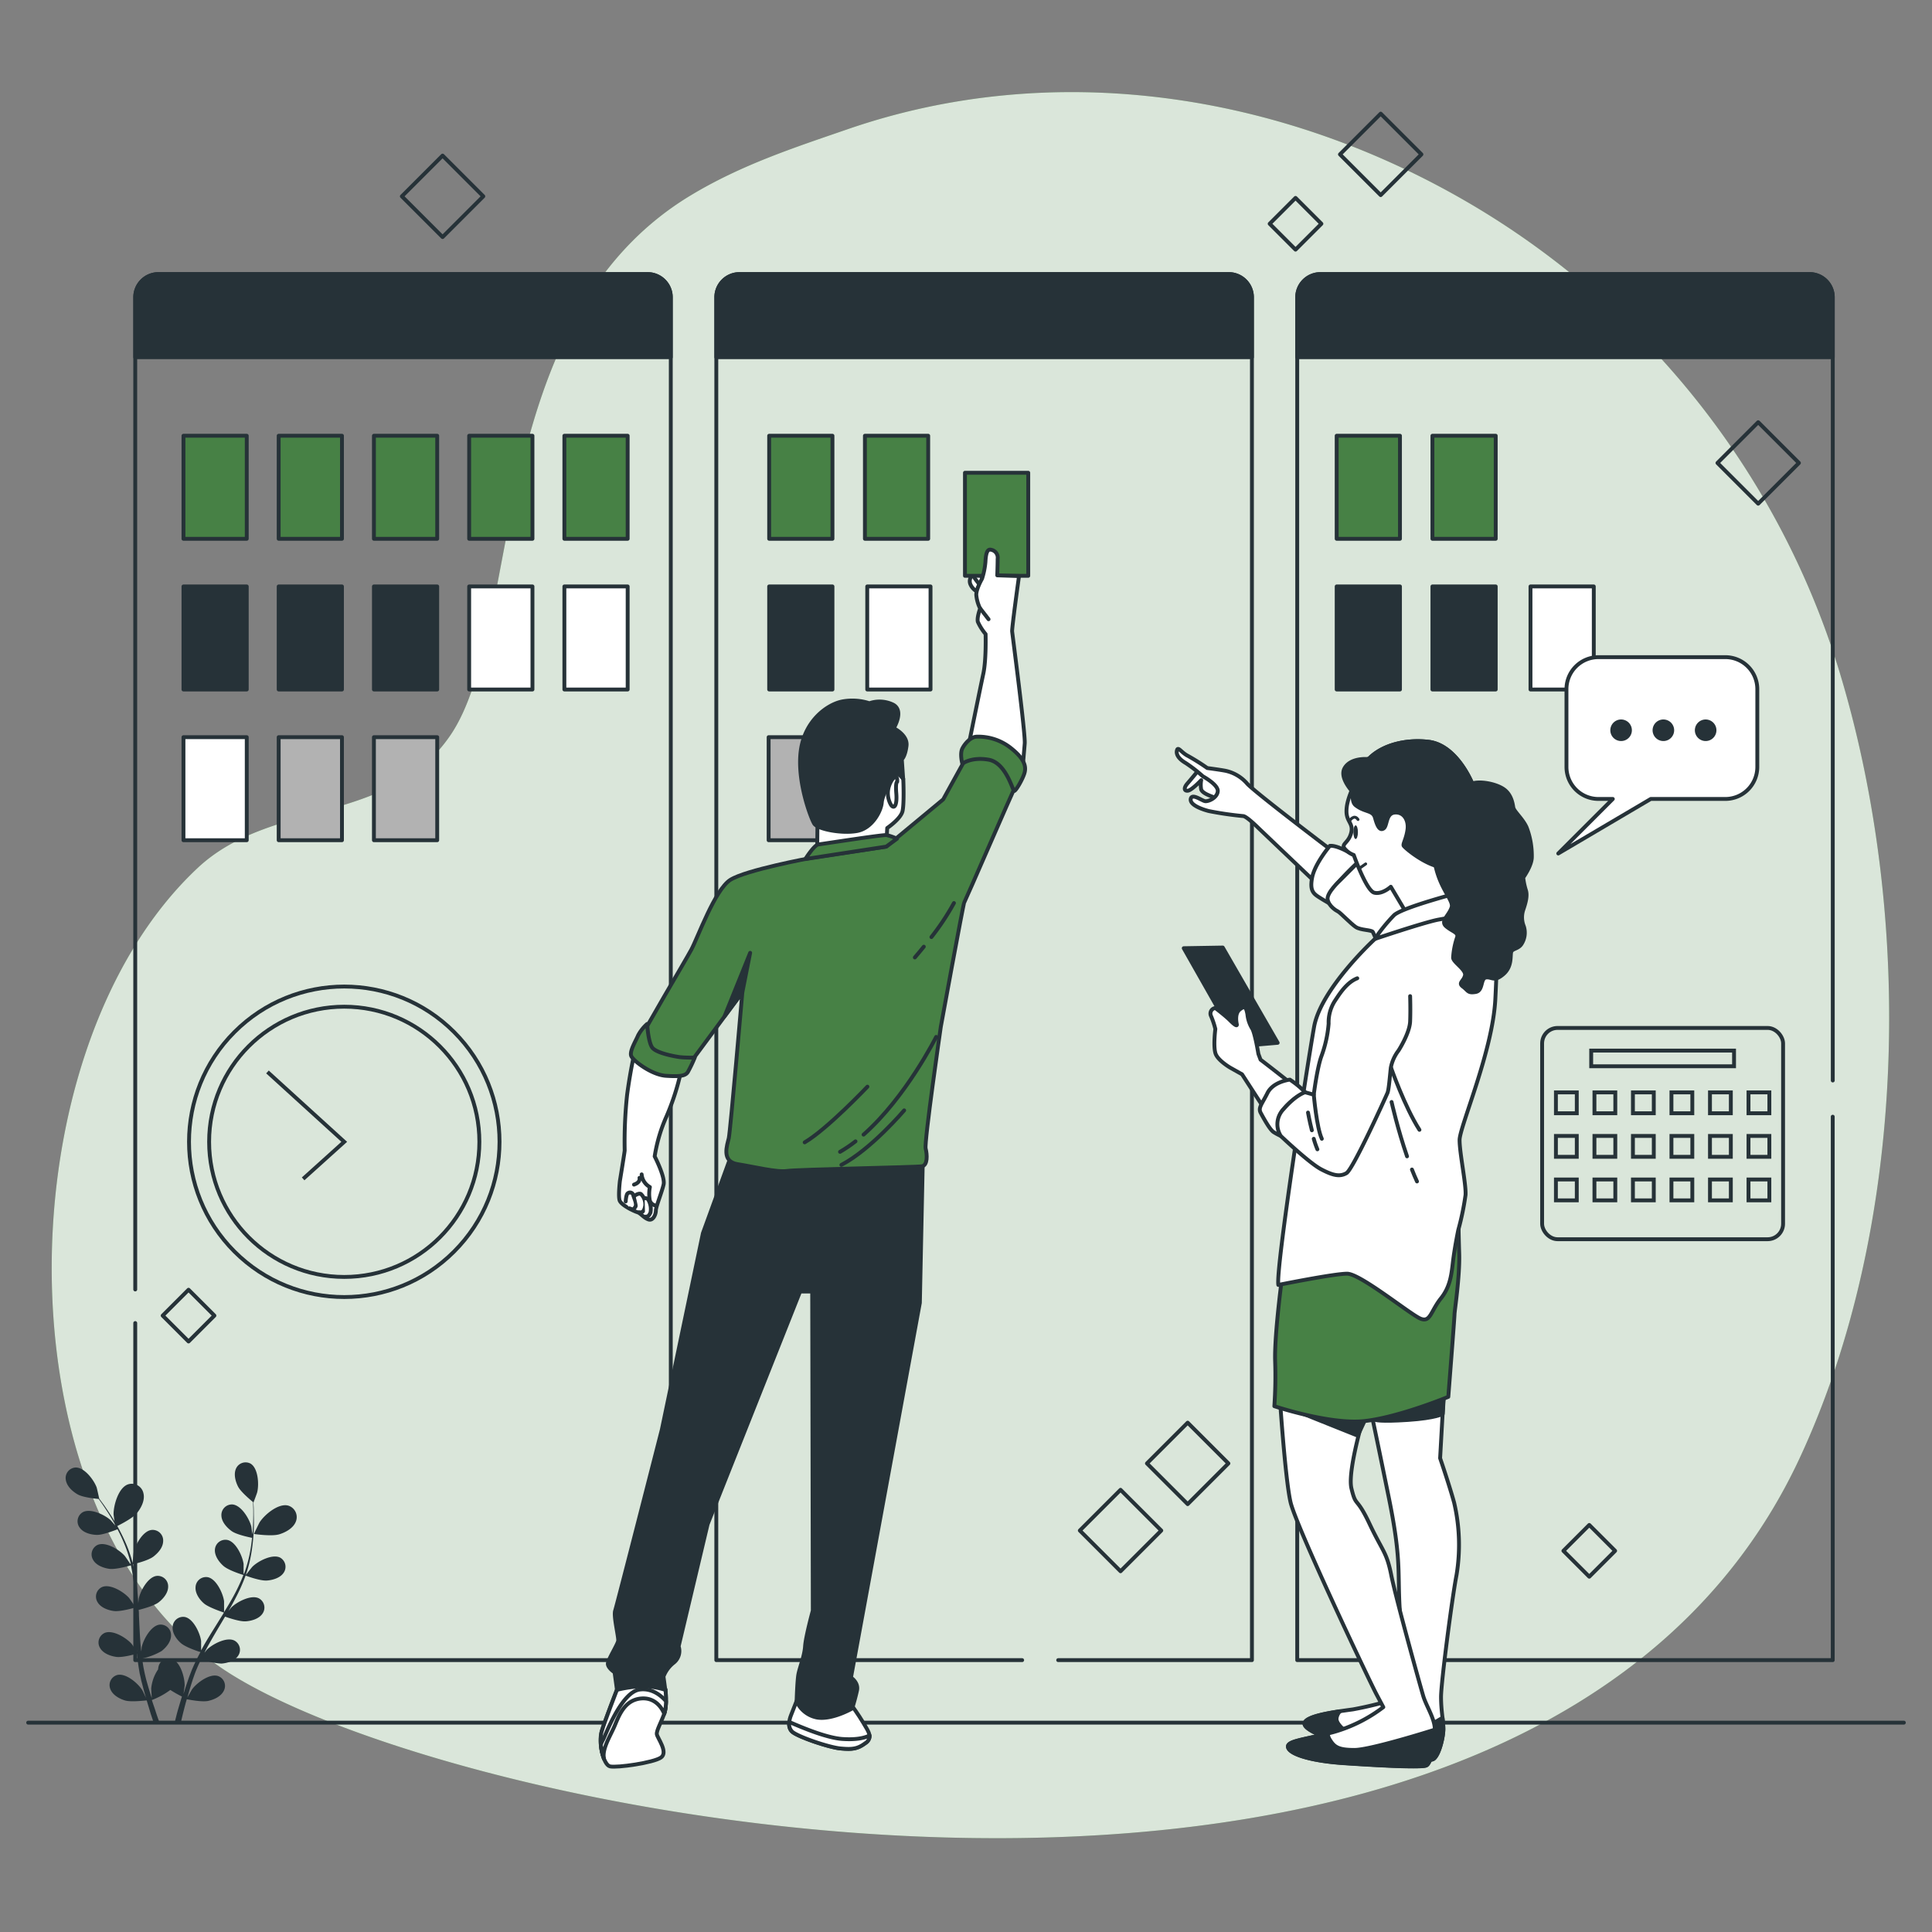 <svg xmlns="http://www.w3.org/2000/svg" viewBox="0 0 500 500"><rect x="0" y="0" width="500" height="500" fill="#808080" stroke="none"/><g id="freepik--background-simple--inject-61"><path d="M465.74,377.39c27.81-59.69,29.68-139.22,10.48-203A212.44,212.44,0,0,0,380.43,52.7c-49.3-28.93-108.06-37.54-161-19.28-13.92,4.8-27.47,9.2-40.59,17.09-53.78,32.34-43.4,112-62.27,139.76-15.88,23.32-46.24,16.45-65.38,34.32C-.4,272.82-.53,394.73,59.06,432.83,122.28,473.26,396.86,525.24,465.74,377.39Z" style="fill:#478145"></path><path d="M465.74,377.39c27.81-59.69,29.68-139.22,10.48-203A212.44,212.44,0,0,0,380.43,52.7c-49.3-28.93-108.06-37.54-161-19.28-13.92,4.8-27.47,9.2-40.59,17.09-53.78,32.34-43.4,112-62.27,139.76-15.88,23.32-46.24,16.45-65.38,34.32C-.4,272.82-.53,394.73,59.06,432.83,122.28,473.26,396.86,525.24,465.74,377.39Z" style="fill:#fff;opacity:0.8"></path></g><g id="freepik--Floor--inject-61"><line x1="7.29" y1="445.82" x2="492.72" y2="445.82" style="fill:none;stroke:#263238;stroke-linecap:round;stroke-linejoin:round"></line></g><g id="freepik--Graphics--inject-61"><rect x="349.86" y="32.5" width="14.91" height="14.91" transform="translate(76.41 264.36) rotate(-45)" style="fill:none;stroke:#263238;stroke-linecap:round;stroke-linejoin:round"></rect><rect x="447.56" y="112.35" width="14.91" height="14.91" transform="translate(48.56 356.84) rotate(-45)" style="fill:none;stroke:#263238;stroke-linecap:round;stroke-linejoin:round"></rect><rect x="107.09" y="43.35" width="14.91" height="14.91" transform="translate(-2.38 95.88) rotate(-45)" style="fill:none;stroke:#263238;stroke-linecap:round;stroke-linejoin:round"></rect><rect x="282.54" y="388.65" width="14.91" height="14.91" transform="translate(-195.15 321.07) rotate(-45)" style="fill:none;stroke:#263238;stroke-linecap:round;stroke-linejoin:round"></rect><rect x="299.91" y="371.27" width="14.91" height="14.91" transform="translate(-177.77 328.27) rotate(-45)" style="fill:none;stroke:#263238;stroke-linecap:round;stroke-linejoin:round"></rect><rect x="330.55" y="53.18" width="9.47" height="9.47" transform="translate(57.25 254.04) rotate(-45)" style="fill:none;stroke:#263238;stroke-linecap:round;stroke-linejoin:round"></rect><rect x="44.06" y="335.74" width="9.47" height="9.47" transform="translate(-226.46 134.23) rotate(-45)" style="fill:none;stroke:#263238;stroke-linecap:round;stroke-linejoin:round"></rect><rect x="406.56" y="396.62" width="9.47" height="9.47" transform="translate(-163.33 408.38) rotate(-45)" style="fill:none;stroke:#263238;stroke-linecap:round;stroke-linejoin:round"></rect></g><g id="freepik--Calendar--inject-61"><rect x="399.1" y="266.03" width="62.36" height="54.68" rx="4" style="fill:none;stroke:#263238;stroke-miterlimit:10"></rect><rect x="402.67" y="282.71" width="5.4" height="5.4" style="fill:none;stroke:#263238;stroke-miterlimit:10"></rect><rect x="412.64" y="282.71" width="5.4" height="5.4" style="fill:none;stroke:#263238;stroke-miterlimit:10"></rect><rect x="422.6" y="282.71" width="5.4" height="5.4" style="fill:none;stroke:#263238;stroke-miterlimit:10"></rect><rect x="432.57" y="282.71" width="5.4" height="5.4" style="fill:none;stroke:#263238;stroke-miterlimit:10"></rect><rect x="442.54" y="282.71" width="5.4" height="5.4" style="fill:none;stroke:#263238;stroke-miterlimit:10"></rect><rect x="452.51" y="282.71" width="5.4" height="5.4" style="fill:none;stroke:#263238;stroke-miterlimit:10"></rect><rect x="402.67" y="293.98" width="5.4" height="5.4" style="fill:none;stroke:#263238;stroke-miterlimit:10"></rect><rect x="412.64" y="293.98" width="5.4" height="5.4" style="fill:none;stroke:#263238;stroke-miterlimit:10"></rect><rect x="422.6" y="293.98" width="5.4" height="5.4" style="fill:none;stroke:#263238;stroke-miterlimit:10"></rect><rect x="432.57" y="293.98" width="5.4" height="5.4" style="fill:none;stroke:#263238;stroke-miterlimit:10"></rect><rect x="442.54" y="293.98" width="5.4" height="5.4" style="fill:none;stroke:#263238;stroke-miterlimit:10"></rect><rect x="452.51" y="293.98" width="5.4" height="5.4" style="fill:none;stroke:#263238;stroke-miterlimit:10"></rect><rect x="402.67" y="305.25" width="5.4" height="5.4" style="fill:none;stroke:#263238;stroke-miterlimit:10"></rect><rect x="412.64" y="305.25" width="5.4" height="5.4" style="fill:none;stroke:#263238;stroke-miterlimit:10"></rect><rect x="422.6" y="305.25" width="5.4" height="5.4" style="fill:none;stroke:#263238;stroke-miterlimit:10"></rect><rect x="432.57" y="305.25" width="5.4" height="5.4" style="fill:none;stroke:#263238;stroke-miterlimit:10"></rect><rect x="442.54" y="305.25" width="5.4" height="5.4" style="fill:none;stroke:#263238;stroke-miterlimit:10"></rect><rect x="452.51" y="305.25" width="5.4" height="5.4" style="fill:none;stroke:#263238;stroke-miterlimit:10"></rect><rect x="411.8" y="271.89" width="36.97" height="4.06" style="fill:none;stroke:#263238;stroke-miterlimit:10"></rect></g><g id="freepik--Clock--inject-61"><circle cx="89.09" cy="295.5" r="40.18" transform="translate(-182.85 149.54) rotate(-45)" style="fill:none;stroke:#263238;stroke-miterlimit:10"></circle><circle cx="89.09" cy="295.5" r="34.97" style="fill:none;stroke:#263238;stroke-miterlimit:10"></circle><polyline points="78.45 305.09 89.09 295.5 69.22 277.42" style="fill:none;stroke:#263238;stroke-miterlimit:10"></polyline></g><g id="freepik--Plants--inject-61"><path d="M72.23,397.09c-2,.58-6.5-.1-6.51-.1s1.36-2.86,1.46-3c1.27-2,4.86-5,7.38-4.35a3.11,3.11,0,0,1,2,4.16C75.9,395.5,73.9,396.59,72.23,397.09Z" style="fill:#263238"></path><path d="M29.84,395.19s-.45-3.13-.45-3.34c0-2.33,1.27-6.86,3.75-7.7a3.1,3.1,0,0,1,4,2.38c.41,1.8-.65,3.81-1.77,5.14C34,393.24,29.84,395.18,29.84,395.19Z" style="fill:#263238"></path><path d="M20.12,386.76c1.37.77,4.61,1.1,5.41,1.17.4.55.82,1.14,1.28,1.81.78,1.17,1.66,2.5,2.51,4,.23.4.46.84.69,1.27-.54-.64-1.29-1.5-1.37-1.58-1.51-1.39-5.24-3.19-7.24-2.06a2.72,2.72,0,0,0-.76,4c.93,1.32,2.87,1.81,4.4,1.86s4.7-1.19,5.37-1.46c.5,1,1,1.93,1.43,3a34.56,34.56,0,0,1,2,5.92l-.12.05c-.43-.65-1.35-2-1.44-2.08-1.34-1.55-4.85-3.75-7-2.85a2.72,2.72,0,0,0-1.19,3.87c.78,1.42,2.66,2.11,4.17,2.33,1.75.25,5.48-.86,5.62-.9a46.69,46.69,0,0,1,.89,6.15c.13,1.53.19,3.08.24,4.64-.28-.46-1.49-2.22-1.59-2.33-1.35-1.55-4.86-3.75-7-2.85a2.73,2.73,0,0,0-1.2,3.87c.79,1.42,2.66,2.12,4.18,2.33,1.7.25,5.29-.8,5.59-.89,0,.71.05,1.42.06,2.13.06,2.32.11,4.64.23,6.93,0,.8.11,1.58.17,2.36-.44-.68-1.29-1.9-1.37-2-1.35-1.55-4.86-3.75-7-2.85a2.73,2.73,0,0,0-1.2,3.87c.79,1.42,2.66,2.11,4.18,2.33s4.55-.59,5.4-.84c.12,1.31.27,2.59.48,3.86.1.54.16,1.1.29,1.61s.23,1,.34,1.55c.28,1,.52,2,.8,3,.14.49.28.95.42,1.43-.35-.76-.93-2-1-2.05-1.1-1.74-4.24-4.44-6.46-3.87a2.71,2.71,0,0,0-1.77,3.64c.56,1.52,2.31,2.5,3.77,2.94,1.62.49,5.2,0,5.64,0,.34,1.16.69,2.29,1,3.34.28.86.55,1.66.82,2.44h1.51c-.33-.9-.68-1.86-1-2.88s-.67-1.94-1-3a20,20,0,0,0,4.78-2.61,30.13,30.13,0,0,0,3,1.7c-.35,1.16-.69,2.29-1,3.36s-.62,2.35-.89,3.41H46.8c.22-1,.46-2,.73-3.07s.51-2,.81-3c.44.09,4,.8,5.61.42s3.3-1.19,4-2.67a2.71,2.71,0,0,0-1.51-3.75c-2.18-.73-5.5,1.75-6.71,3.41-.08.1-.86,1.46-1.24,2.16.18-.63.35-1.26.55-1.92.27-.95.59-1.94.9-2.9.18-.49.35-1,.53-1.49s.4-1,.6-1.48c.31-.72.66-1.45,1-2.18a17.23,17.23,0,0,0,5.22,1.17c1.53-.11,3.45-.68,4.33-2a2.72,2.72,0,0,0-.93-3.94c-2-1.05-5.7.9-7.15,2.35l-.64.8c.36-.71.72-1.41,1.12-2.11,1.11-2,2.3-4,3.49-6,.25-.42.49-.84.74-1.25.79.29,3.81,1.33,5.36,1.22s3.45-.68,4.33-2a2.72,2.72,0,0,0-.92-3.94c-2-1.05-5.71.9-7.16,2.36-.05.05-.37.45-.74.91.63-1.09,1.25-2.19,1.82-3.3a46.69,46.69,0,0,0,2.62-5.87c.28.11,3.79,1.41,5.52,1.28,1.52-.11,3.44-.68,4.32-2a2.72,2.72,0,0,0-.92-3.94c-2-1-5.7.91-7.15,2.36-.11.1-1.28,1.57-1.68,2.11l0-.07a35.13,35.13,0,0,0,1.49-6.12,49,49,0,0,0,.54-5.61c.08-1.75,0-3.34,0-4.76,0-.77-.06-1.47-.1-2.12l0,0s1-2.59,1-2.77c.48-2,.24-6.13-1.72-7.33A2.72,2.72,0,0,0,61.11,380c-.7,1.46-.19,3.39.51,4.75s3.24,3.46,3.87,4c0,.67.05,1.4.06,2.2,0,1.42,0,3-.12,4.74,0,.47-.08,1-.12,1.44-.1-.82-.25-1.95-.27-2.06-.5-2-2.61-5.56-4.91-5.72a2.73,2.73,0,0,0-2.83,2.9c.05,1.62,1.4,3.09,2.65,4s4.57,1.6,5.28,1.74c-.11,1.07-.24,2.16-.45,3.29a35.55,35.55,0,0,1-1.61,6l-.13,0c0-.77,0-2.4,0-2.53-.27-2-2-5.81-4.25-6.22A2.72,2.72,0,0,0,55.62,401c-.13,1.62,1.05,3.24,2.19,4.25,1.32,1.18,5,2.31,5.19,2.35a48.41,48.41,0,0,1-2.65,5.62c-.74,1.35-1.54,2.68-2.36,4,0-.54,0-2.68,0-2.83-.27-2-2-5.81-4.25-6.22a2.72,2.72,0,0,0-3.13,2.57c-.12,1.61,1,3.23,2.2,4.25s4.85,2.25,5.15,2.34c-.37.6-.74,1.21-1.12,1.81-1.23,2-2.47,3.93-3.64,5.91-.4.68-.77,1.37-1.15,2.06,0-.81,0-2.3,0-2.42-.26-2-2-5.81-4.24-6.22a2.72,2.72,0,0,0-3.13,2.56c-.13,1.62,1,3.24,2.19,4.25s4.13,2,5,2.29c-.61,1.15-1.2,2.3-1.73,3.47-.21.51-.46,1-.64,1.51l-.57,1.48c-.35,1-.68,2-1,2.94-.15.49-.29.95-.44,1.42.13-.82.3-2.13.3-2.25,0-2.05-1.08-6-3.25-6.79A2.71,2.71,0,0,0,41,431.43a3.09,3.09,0,0,0-.08.6,10.52,10.52,0,0,0-1.79,5c0,.13.1,1.69.16,2.48-.2-.62-.4-1.24-.6-1.9-.29-.94-.57-1.94-.85-2.92-.12-.5-.25-1-.37-1.54s-.21-1-.32-1.56c-.14-.77-.25-1.57-.36-2.37a17.26,17.26,0,0,0,5-1.91c1.21-.93,2.5-2.46,2.48-4.08a2.71,2.71,0,0,0-2.94-2.78c-2.28.25-4.26,3.9-4.67,5.91,0,.06,0,.5-.1,1-.08-.78-.17-1.57-.23-2.37-.16-2.27-.26-4.58-.37-6.9,0-.49,0-1-.08-1.45.83-.2,3.92-1,5.15-1.94s2.5-2.47,2.49-4.09a2.71,2.71,0,0,0-2.95-2.77c-2.28.25-4.25,3.89-4.66,5.9,0,.08-.07.59-.12,1.17-.07-1.25-.17-2.51-.3-3.75a46.33,46.33,0,0,0-1.06-6.34c.3-.06,3.94-.92,5.31-2s2.5-2.47,2.49-4.09a2.73,2.73,0,0,0-3-2.78c-2.28.26-4.25,3.9-4.66,5.91,0,.14-.2,2-.24,2.69a.17.17,0,0,0,0-.07,35.42,35.42,0,0,0-2.14-5.93,48.92,48.92,0,0,0-2.64-5c-.89-1.5-1.8-2.82-2.61-4l-1.26-1.71h0s-.6-2.71-.66-2.88c-.7-1.93-3.18-5.25-5.48-5.17a2.72,2.72,0,0,0-2.51,3.18C17.29,384.68,18.79,386,20.12,386.76Z" style="fill:#263238"></path></g><g id="freepik--kanban-method--inject-61"><path d="M474.31,289V429.64H335.72V76.93a6,6,0,0,1,6-6h126.6a6,6,0,0,1,6,6v202.7" style="fill:none;stroke:#263238;stroke-linecap:round;stroke-linejoin:round"></path><path d="M341.72,70.93h126.6a6,6,0,0,1,6,6V92.45a0,0,0,0,1,0,0H335.72a0,0,0,0,1,0,0V76.93A6,6,0,0,1,341.72,70.93Z" style="fill:#263238;stroke:#263238;stroke-linecap:round;stroke-linejoin:round"></path><path d="M264.53,429.64H185.38V76.93a6,6,0,0,1,6-6H318a6,6,0,0,1,6,6V429.64H273.86" style="fill:none;stroke:#263238;stroke-linecap:round;stroke-linejoin:round"></path><path d="M191.37,70.93H318a6,6,0,0,1,6,6V92.45a0,0,0,0,1,0,0H185.38a0,0,0,0,1,0,0V76.93A6,6,0,0,1,191.37,70.93Z" style="fill:#263238;stroke:#263238;stroke-linecap:round;stroke-linejoin:round"></path><path d="M35,333.71V76.93a6,6,0,0,1,6-6h126.6a6,6,0,0,1,6,6V429.64H35V342.41" style="fill:none;stroke:#263238;stroke-linecap:round;stroke-linejoin:round"></path><path d="M41,70.93h126.6a6,6,0,0,1,6,6V92.45a0,0,0,0,1,0,0H35a0,0,0,0,1,0,0V76.93A6,6,0,0,1,41,70.93Z" style="fill:#263238;stroke:#263238;stroke-linecap:round;stroke-linejoin:round"></path><rect x="345.93" y="112.77" width="16.38" height="26.67" style="fill:#478145;stroke:#263238;stroke-linecap:round;stroke-linejoin:round"></rect><rect x="370.71" y="112.77" width="16.38" height="26.67" style="fill:#478145;stroke:#263238;stroke-linecap:round;stroke-linejoin:round"></rect><rect x="345.93" y="151.77" width="16.38" height="26.67" style="fill:#263238;stroke:#263238;stroke-linecap:round;stroke-linejoin:round"></rect><rect x="370.71" y="151.77" width="16.38" height="26.67" style="fill:#263238;stroke:#263238;stroke-linecap:round;stroke-linejoin:round"></rect><rect x="396.09" y="151.77" width="16.38" height="26.67" style="fill:#fff;stroke:#263238;stroke-linecap:round;stroke-linejoin:round"></rect><rect x="199.06" y="112.77" width="16.38" height="26.67" style="fill:#478145;stroke:#263238;stroke-linecap:round;stroke-linejoin:round"></rect><rect x="223.84" y="112.77" width="16.38" height="26.67" style="fill:#478145;stroke:#263238;stroke-linecap:round;stroke-linejoin:round"></rect><rect x="199.06" y="151.77" width="16.38" height="26.67" style="fill:#263238;stroke:#263238;stroke-linecap:round;stroke-linejoin:round"></rect><rect x="224.44" y="151.77" width="16.38" height="26.67" style="fill:#fff;stroke:#263238;stroke-linecap:round;stroke-linejoin:round"></rect><rect x="198.92" y="190.78" width="16.38" height="26.67" style="fill:#b2b2b2;stroke:#263238;stroke-linecap:round;stroke-linejoin:round"></rect><rect x="47.48" y="112.77" width="16.38" height="26.67" style="fill:#478145;stroke:#263238;stroke-linecap:round;stroke-linejoin:round"></rect><rect x="72.12" y="112.77" width="16.38" height="26.67" style="fill:#478145;stroke:#263238;stroke-linecap:round;stroke-linejoin:round"></rect><rect x="96.77" y="112.77" width="16.38" height="26.67" style="fill:#478145;stroke:#263238;stroke-linecap:round;stroke-linejoin:round"></rect><rect x="121.42" y="112.77" width="16.38" height="26.67" style="fill:#478145;stroke:#263238;stroke-linecap:round;stroke-linejoin:round"></rect><rect x="146.06" y="112.77" width="16.38" height="26.67" style="fill:#478145;stroke:#263238;stroke-linecap:round;stroke-linejoin:round"></rect><rect x="47.48" y="151.77" width="16.38" height="26.67" style="fill:#263238;stroke:#263238;stroke-linecap:round;stroke-linejoin:round"></rect><rect x="72.12" y="151.77" width="16.38" height="26.67" style="fill:#263238;stroke:#263238;stroke-linecap:round;stroke-linejoin:round"></rect><rect x="96.77" y="151.77" width="16.38" height="26.67" style="fill:#263238;stroke:#263238;stroke-linecap:round;stroke-linejoin:round"></rect><rect x="121.42" y="151.77" width="16.38" height="26.67" style="fill:#fff;stroke:#263238;stroke-linecap:round;stroke-linejoin:round"></rect><rect x="146.06" y="151.77" width="16.38" height="26.67" style="fill:#fff;stroke:#263238;stroke-linecap:round;stroke-linejoin:round"></rect><rect x="47.48" y="190.78" width="16.38" height="26.67" style="fill:#fff;stroke:#263238;stroke-linecap:round;stroke-linejoin:round"></rect><rect x="72.12" y="190.78" width="16.38" height="26.67" style="fill:#b2b2b2;stroke:#263238;stroke-linecap:round;stroke-linejoin:round"></rect><rect x="96.77" y="190.78" width="16.38" height="26.67" style="fill:#b2b2b2;stroke:#263238;stroke-linecap:round;stroke-linejoin:round"></rect></g><g id="freepik--speech-bubble--inject-61"><path d="M446.52,170.07H413.68a8.28,8.28,0,0,0-8.28,8.28v20.14a8.28,8.28,0,0,0,8.28,8.28h3.71l-14.11,14.11,23.93-14.11h19.31a8.28,8.28,0,0,0,8.27-8.28V178.35A8.28,8.28,0,0,0,446.52,170.07Z" style="fill:#fff;stroke:#263238;stroke-linecap:round;stroke-linejoin:round"></path><path d="M422.33,189a2.79,2.79,0,1,0-2.79,2.78A2.79,2.79,0,0,0,422.33,189Z" style="fill:#263238"></path><path d="M433.27,189a2.79,2.79,0,1,0-2.79,2.78A2.79,2.79,0,0,0,433.27,189Z" style="fill:#263238"></path><path d="M444.21,189a2.79,2.79,0,1,0-2.79,2.78A2.79,2.79,0,0,0,444.21,189Z" style="fill:#263238"></path></g><g id="freepik--character-2--inject-61"><path d="M310.16,199.34s-1.86,2.29-2.86,3.43-.86,2,.14,1.86,3.43-2.72,3.43-2.72a6.75,6.75,0,0,0,0,2.43c.29.72,1.43,1.29,2.57,1.72s2.43,1.28,2.86.28-.14-3.86-.14-3.86Z" style="fill:#fff;stroke:#263238;stroke-linecap:round;stroke-linejoin:round"></path><path d="M344.59,220.06s-20-15.15-21.86-17.29a10.19,10.19,0,0,0-5.57-3.29c-1.43-.28-4.72-.71-4.72-.71a56.15,56.15,0,0,0-5-3.14c-1.71-.86-2.57-2.57-2.85-1.43s.57,2.28,2.28,3.28a37.17,37.17,0,0,1,4.43,3.43s4,2.15,3.86,3.86-2.43,2.71-3.29,2.57-3.43-2.14-3.71-.57,3,2.71,4.71,3.14a88.14,88.14,0,0,0,8.86,1.29c.86,0,4,3.14,4,3.14l15,14.29Z" style="fill:#fff;stroke:#263238;stroke-linecap:round;stroke-linejoin:round"></path><path d="M344.16,218.91s-3.86,4.57-4.57,8.15.42,4.28,2,5.28,3.42,2,3.42,2-1.71-2.71,1.72-6.43a75.2,75.2,0,0,1,5.43-5.43S346.73,218.63,344.16,218.91Z" style="fill:#fff;stroke:#263238;stroke-linecap:round;stroke-linejoin:round"></path><path d="M346.73,227.91s-3.43,3.15-3.14,4.86,2.14,2.86,2.71,3.14,3.29,3.14,4.57,4,4.14.72,4.43,1.29,1.43,3.28,1.43,3.28,6.57-6,8.14-9.43.14-7.14-1.86-9.28-8.14-3.86-8.85-4-2,.71-2,.71Z" style="fill:#fff;stroke:#263238;stroke-linecap:round;stroke-linejoin:round"></path><path d="M354.17,362.27s1.41,6.46,5.24,25.24,1.82,19.78,3.24,33.71-.61,18.17-.61,18.17a92.7,92.7,0,0,1-11.91,3c-4.44.61-12.32,1.61-12.52,3.63s9.29,5.45,17.77,6.67,14.33,3.63,15.74,2.42,2.43-5.65,2.43-7.67-.61-4.65-.61-8.28,2.83-25.44,4-31.5a47.87,47.87,0,0,0-.61-18.77c-1.21-4.44-3.63-11.51-3.63-11.51l1-17.77Z" style="fill:#fff;stroke:#263238;stroke-linecap:round;stroke-linejoin:round"></path><path d="M356,367.48s1.09.49,8.39,0,9-1.58,9-1.58l.38-6.26Z" style="fill:#263238;stroke:#263238;stroke-linecap:round;stroke-linejoin:round"></path><path d="M350.33,449.49s-4.44-2.63-4.44-4.65a3.13,3.13,0,0,1,.89-1.95c-4.21.63-9,1.59-9.17,3.16-.2,2,9.29,5.45,17.77,6.67s14.33,3.63,15.74,2.42,2.43-5.65,2.43-7.67a27.76,27.76,0,0,0-.23-2.89c-1.47.81-3.46,2.07-4.82,2.89C366.48,448.68,350.33,449.49,350.33,449.49Z" style="fill:#263238;stroke:#263238;stroke-linecap:round;stroke-linejoin:round"></path><path d="M331.15,360.65s1.41,21.81,2.83,28.07,20.39,46.23,22.2,49.66l1.82,3.43a38.49,38.49,0,0,1-12.92,6.46c-7.47,2-12.31,2.23-11.71,4s5.86,3.43,14.34,4,20,1.21,21.4.61,2.22-6.46,2.22-9.29-2.22-6.06-3-8.68-7.07-25.24-8.28-31.3-2.22-6.05-5.65-13.32-3.43-4-4.65-9.09,4.45-23,4.45-23Z" style="fill:#fff;stroke:#263238;stroke-linecap:round;stroke-linejoin:round"></path><polygon points="336.32 365.52 351.38 371.55 353.16 367.72 336.32 365.52" style="fill:#263238;stroke:#263238;stroke-linecap:round;stroke-linejoin:round"></polygon><path d="M344.07,450.09a3.16,3.16,0,0,1-.43-1.44c-6.64,1.68-10.83,2-10.27,3.66s5.86,3.43,14.34,4,20,1.21,21.4.61,2.22-6.46,2.22-9.29c0,0-16.56,5.25-20.8,5.25S345.28,452.11,344.07,450.09Z" style="fill:#263238;stroke:#263238;stroke-linecap:round;stroke-linejoin:round"></path><path d="M332,329s-2.22,16.15-2,23.21a113.47,113.47,0,0,1-.2,11.71s14.53,4.85,23.42,3.84,21.6-6.26,21.6-6.26,1.61-20.59,1.61-21.4,1.4-9.76,1.21-15.75-.2-10.09-.2-10.09-19.78,4.84-26.65,4.24-16.55-1-16.55-1Z" style="fill:#478145;stroke:#263238;stroke-linecap:round;stroke-linejoin:round"></path><path d="M355.83,243s-14,12.84-15.75,22.77-9.93,62.49-9.25,66.77c0,0,14.38-2.91,17.81-2.91s16.43,10.61,19,11.64,2.57-1.88,5.31-5.31,2.74-7.19,3.25-10.78,1.2-6.85,1.2-6.85a70.19,70.19,0,0,0,1.88-9.08c.18-2.74-1.54-10.78-1.54-14.21s8.56-22.94,9.25-36.46.34-16.44.34-16.44L385.62,235S360.79,239.06,355.83,243Z" style="fill:#fff;stroke:#263238;stroke-linecap:round;stroke-linejoin:round"></path><path d="M360,276.32s3.54,10.14,7.35,16.08" style="fill:#fff;stroke:#263238;stroke-linecap:round;stroke-linejoin:round"></path><path d="M365.41,302.67c.42,1.07.85,2.11,1.31,3.09" style="fill:#fff;stroke:#263238;stroke-linecap:round;stroke-linejoin:round"></path><path d="M360.14,285.19s1.58,7.05,4,14.07" style="fill:#fff;stroke:#263238;stroke-linecap:round;stroke-linejoin:round"></path><path d="M381,202.76s-3.94-9.93-11.3-10.79-14.73,1.72-17.3,7-3.93,8.22-3.93,11,1.88,3.08,1.19,5.65-2.56,2.74-1.71,3.94a5.4,5.4,0,0,0,2.4,1.71s3.25,9.25,5.31,9.76,4.28-1.54,4.28-1.54l3.76,6.33L377.4,232s-1.37-11.47-.51-14.38,5.31-7,5.65-9.25S381,202.76,381,202.76Z" style="fill:#fff;stroke:#263238;stroke-linecap:round;stroke-linejoin:round"></path><path d="M351.43,215.36c0,1-.26,1.77-.59,1.77s-.58-.79-.58-1.77.26-1.76.58-1.76S351.43,214.39,351.43,215.36Z" style="fill:#263238"></path><path d="M349.27,212.42s1.17-1.84,2.18-.33" style="fill:#fff;stroke:#263238;stroke-linecap:round;stroke-linejoin:round;stroke-width:0.75px"></path><line x1="351.77" y1="224.75" x2="353.44" y2="223.58" style="fill:#fff;stroke:#263238;stroke-linecap:round;stroke-linejoin:round;stroke-width:0.75px"></line><path d="M378.26,230.84s-15.24,3.94-17.47,6a43.79,43.79,0,0,0-5,6.17s12.67-4.28,16.43-5l7.54-1.37A44,44,0,0,0,378.26,230.84Z" style="fill:#fff;stroke:#263238;stroke-linecap:round;stroke-linejoin:round"></path><path d="M381,202.76s-3.94-9.93-11.3-10.79c-6-.69-11.95.87-15.36,4.32l-.58.14s-4.26-.34-5.79,2.39c-1.2,2.14,1.16,5.11,2.23,6.29-.23,1.4-.14,2.67.66,3.3,2.4,1.88,4.45,1.2,5,3.25s1.2,3.43,2.22,2.74.52-3.93,2.91-4.11,3.6,2.06,3.26,4.46-1.2,3.59-1,4.1,6.68,6,11.3,5.65a4.65,4.65,0,0,0,2.19-.92,22.86,22.86,0,0,1,.21-5.92c.85-2.91,5.31-7,5.65-9.25S381,202.76,381,202.76Z" style="fill:#263238;stroke:#263238;stroke-linecap:round;stroke-linejoin:round"></path><path d="M381,202.76a17.63,17.63,0,0,0-9.93,14.72c-.69,10.79,5.3,15.07,4.62,17.3s-3.08,3.59-1.37,5,3.25,1.54,2.74,2.91a19.69,19.69,0,0,0-1,5.14c0,1.2,3.43,3.08,3.08,4.62s-1.88,1.89-.51,2.91,1.2,1.71,3.25,1.37,1.2-3.59,2.74-3.76,2.06,1.19,4.45-.86,1.72-5,2.06-5.82,1.71-.69,2.57-1.89a5.37,5.37,0,0,0,.68-4.62,6.22,6.22,0,0,1-.17-4.28c.51-1.54,1.2-3.59.68-5.13a17.57,17.57,0,0,1-.68-3.26s2.23-3.08,2.23-5.3a20.54,20.54,0,0,0-1.37-7.71c-1-2.23-3.26-4.11-3.43-5.14s-.51-3.42-2.57-4.79S383.05,202.08,381,202.76Z" style="fill:#263238;stroke:#263238;stroke-linecap:round;stroke-linejoin:round"></path><polygon points="306.35 245.39 320.73 270.73 330.66 269.88 316.45 245.22 306.35 245.39" style="fill:#263238;stroke:#263238;stroke-linecap:round;stroke-linejoin:round"></polygon><path d="M325.67,272.74s-.86-5.31-1.6-6.54a8.71,8.71,0,0,1-1.24-3.71c-.37-2-.74-2.22-2-1.23s-.87,3.21-.74,3.82-.62.13-1.73-1-3.83-3.21-3.83-3.21a1.45,1.45,0,0,0-1.11,2.1,21.89,21.89,0,0,1,1.11,3.33s-.62,4.81.12,6.54,3.71,3.46,3.71,3.46l3.08,1.73,8,12.35s-1.73-.13,1.11-3.83,4.57-4.94,4.45-5.31-8.77-7-8.77-7Z" style="fill:#fff;stroke:#263238;stroke-linecap:round;stroke-linejoin:round"></path><path d="M333.82,279.41s-4.32.49-5.8,3.46-2.47,3.82-1.73,5.18,2.35,4.32,3.33,4.94a14.94,14.94,0,0,0,1.86,1s-1.61-4.2.74-7a17.71,17.71,0,0,1,5.55-4.32A23.16,23.16,0,0,0,333.82,279.41Z" style="fill:#fff;stroke:#263238;stroke-linecap:round;stroke-linejoin:round"></path><path d="M364.94,257.8s.12,3.46,0,6.54-3,7.54-3,7.54a10.6,10.6,0,0,0-2,4.44c-.25,2.22-.5,5.68-.87,6.55s-8.89,19.75-10.61,20.74-3.46.62-6.55-1S331.48,294,331.48,294a5.61,5.61,0,0,1,.74-7c3.21-3.7,5.55-4.32,5.55-4.32l2.23.62s.86-6.92,2-10a31.61,31.61,0,0,0,1.85-8.39,10.26,10.26,0,0,1,1.49-5.68c1.23-1.85,3.08-4.94,5.92-6.05" style="fill:#fff;stroke:#263238;stroke-linecap:round;stroke-linejoin:round"></path><path d="M340,283.24s.74,8.64,2.09,11.48" style="fill:#fff;stroke:#263238;stroke-linecap:round;stroke-linejoin:round"></path><path d="M340,294.72a23.05,23.05,0,0,0,.94,2.72" style="fill:#fff;stroke:#263238;stroke-linecap:round;stroke-linejoin:round"></path><path d="M338.51,287.93s.38,2.17,1,4.59" style="fill:#fff;stroke:#263238;stroke-linecap:round;stroke-linejoin:round"></path></g><g id="freepik--character-1--inject-61"><path d="M233.77,201.62s.28,6.37-.21,8.35-3.95,4.32-3.95,4.32l-.25,4.81s-3.94.86-7.15,1.73-8.51,2.71-10.74,1.23L211.6,209s-3-8.63,3.7-13.69a10.94,10.94,0,0,1,14.93.86A36.42,36.42,0,0,1,233.77,201.62Z" style="fill:#fff;stroke:#263238;stroke-linecap:round;stroke-linejoin:round"></path><path d="M225,182a8,8,0,0,1,6.11.35c3,1.58.18,6.12.18,6.12s3.67,1.75,3.32,4.55-1.22,3.49-1.22,3.49l.35,5.07S232,199,231,201.1s-2.62,4.54-2.8,6.64-2.44,6.64-6.47,7.34-10.13-.53-11-1.92-4.54-11-3.49-18.88,7-12.06,10.83-12.76A14.22,14.22,0,0,1,225,182Z" style="fill:#263238;stroke:#263238;stroke-linecap:round;stroke-linejoin:round"></path><path d="M232.2,202.32s-.49,0-.24,3-.5,4.2-1.36,3a6,6,0,0,1-.37-5.3C231,201.1,232.33,200.1,232.2,202.32Z" style="fill:#fff;stroke:#263238;stroke-linecap:round;stroke-linejoin:round"></path><path d="M220.22,441.07s1.91,2.59,3.27,4.9,2.45,3.68.41,5.17-3.4,1.64-6.4,1.36-11-3-12.52-4.35-.28-4.22-.28-4.22l1.46-3.72Z" style="fill:#fff;stroke:#263238;stroke-linecap:round;stroke-linejoin:round"></path><path d="M204.27,445.65c3.79,1.65,9.8,4.13,13.78,4.4s6-.42,7-.91a2.15,2.15,0,0,1-1.12,2c-2,1.5-3.4,1.64-6.4,1.36s-11-3-12.52-4.35A2.82,2.82,0,0,1,204.27,445.65Z" style="fill:#fff;stroke:#263238;stroke-linecap:round;stroke-linejoin:round"></path><path d="M165.91,439.57c-4.5.41-5.86,4.9-6.95,7.35s-2.86,5.31-2.72,7.63a5.93,5.93,0,0,0,.07.59,12.74,12.74,0,0,1-.61-7c.81-2.72,4-10.91,4-10.91s7.39-3.28,12.51,0c0,0,.5,4-.31,6.28C171.9,443.52,170.4,439.16,165.91,439.57Z" style="fill:#fff;stroke:#263238;stroke-linecap:round;stroke-linejoin:round"></path><path d="M172.21,437.24s.5,4-.31,6.28-2.05,4.36-1.91,5.31,3,4.63,1.09,6-11.44,2.72-13.21,2.31-3-6.26-2.17-9,4-10.91,4-10.91S167.09,434,172.21,437.24Z" style="fill:#fff;stroke:#263238;stroke-linecap:round;stroke-linejoin:round"></path><path d="M155.5,451.52a7.7,7.7,0,0,1,.59-1.31c.4-.54,4.58-12.28,9.44-12.95,3.21-.44,5.58,1.57,6.83,3a11,11,0,0,1-.46,3.26s-1.5-4.36-6-3.95-5.86,4.9-6.95,7.35-2.86,5.31-2.72,7.63a5.93,5.93,0,0,0,.07.59A14.23,14.23,0,0,1,155.5,451.52Z" style="fill:#fff;stroke:#263238;stroke-linecap:round;stroke-linejoin:round"></path><path d="M238.85,299l-.79,38.17-17.83,97s2,1.26,1.57,3.29-1.25,4.69-1.25,4.69-5.17,3-9.08,2.35a7.24,7.24,0,0,1-5.31-4.23s.15-5.31.47-7,1.56-4.7,1.72-7.2,2-9.23,2-9.23l-.16-82.59h-3.13l-23.93,60.22-7.5,31.6a3.84,3.84,0,0,1-1.26,4.22,8.25,8.25,0,0,0-2.66,3.6l.47,3.44a20.72,20.72,0,0,0-5.78-.94,33.47,33.47,0,0,0-6.73.94l-.62-4.53s-1.88-1.25-1.73-2.35,2.51-4.85,2.66-5.79-1.25-6.41-.78-7.82S171.28,370,171.28,370l10.63-50.83,7-19.24Z" style="fill:#263238;stroke:#263238;stroke-linecap:round;stroke-linejoin:round"></path><path d="M255.07,145.44s-1.77.1-2.07,1.18,1.19,3.16,1.19,3.16S255,146.53,255.07,145.44Z" style="fill:#fff;stroke:#263238;stroke-linecap:round;stroke-linejoin:round"></path><path d="M253,146.62s-1.38,1-1.28,2.18,1.18,2.46,1.77,2.46.7-1.48.7-1.48S253.3,147.61,253,146.62Z" style="fill:#fff;stroke:#263238;stroke-linecap:round;stroke-linejoin:round"></path><path d="M251.72,148.8a2.1,2.1,0,0,0-.6,2.37A3.84,3.84,0,0,0,252.7,153l.79-1.78A16.31,16.31,0,0,1,251.72,148.8Z" style="fill:#fff;stroke:#263238;stroke-linecap:round;stroke-linejoin:round"></path><rect x="249.73" y="122.36" width="16.38" height="26.67" transform="translate(515.84 271.38) rotate(180)" style="fill:#478145;stroke:#263238;stroke-linecap:round;stroke-linejoin:round"></rect><path d="M250.93,191.64s2.76-13.62,3.55-17.27.59-10.27.59-10.27a13.73,13.73,0,0,1-2-3.16c-.3-1.09.59-3.46.59-3.46a9.74,9.74,0,0,1-1-3.55c0-1.58,1.49-4.15,1.49-4.15a19.91,19.91,0,0,0,.88-4.34c.1-2,.4-3.46,1.48-3.16a2.08,2.08,0,0,1,1.68,2.37c0,1.48-.1,4.25-.1,4.25l5.63.19s-1.87,13.43-1.78,14.32,3.46,26.55,3.26,29-.49,5.73-.49,5.73-6.62-5.53-9.18-5.63A16.24,16.24,0,0,1,250.93,191.64Z" style="fill:#fff;stroke:#263238;stroke-linecap:round;stroke-linejoin:round"></path><line x1="253.69" y1="157.48" x2="255.84" y2="160.26" style="fill:none;stroke:#263238;stroke-linecap:round;stroke-linejoin:round"></line><path d="M176.26,277.19a63.75,63.75,0,0,1-3.72,11.62,40.61,40.61,0,0,0-3.11,10.46s2.75,5.32,2.31,7.27-2,5.76-2,6.74-.71,2.75-1.95,2.3-1.95-1.59-2.84-1.86-4.25-1.86-4.61-3.1.09-5,.09-5,1.24-7.55,1.24-7.9a113.56,113.56,0,0,1,.62-14.35c.8-6.12,1.95-11.09,1.95-11.09S169.43,277.1,176.26,277.19Z" style="fill:#fff;stroke:#263238;stroke-linecap:round;stroke-linejoin:round"></path><path d="M169.88,312a1.87,1.87,0,0,1-1.69-1.25,8.93,8.93,0,0,1,0-3.54,4.15,4.15,0,0,1-2.13-3.28" style="fill:#fff;stroke:#263238;stroke-linecap:round;stroke-linejoin:round"></path><path d="M165.5,304.82s.39,1.15-1.42,1.76" style="fill:#fff;stroke:#263238;stroke-linecap:round;stroke-linejoin:round"></path><path d="M161.93,310.93s.1-1.87.56-2.12a.87.87,0,0,1,1.41.55c.26.91,1,2.33.51,3s-.3.8-1.52.35" style="fill:#fff;stroke:#263238;stroke-linecap:round;stroke-linejoin:round"></path><path d="M164.46,309.31s.91-.6,1.42-.3a3.76,3.76,0,0,1,1.11,3c-.2,1.17-.56,1.92-1.57,1.72" style="fill:#fff;stroke:#263238;stroke-linecap:round;stroke-linejoin:round"></path><path d="M166.84,310.12s.36-.17.86.25a4.76,4.76,0,0,1,.65,3.44c-.35.71-.55,1.11-1.41,1.06" style="fill:#fff;stroke:#263238;stroke-linecap:round;stroke-linejoin:round"></path><path d="M229.36,219.1l14.73-12.21,6.68-12.11s5.81-1.11,9.15,1.73,3.46,5.81,2.72,7.29-12.86,29.43-13.11,29.8-6.05,32.14-6.05,32.14-4.33,29.89-3.92,31.51.53,4.31-.95,4.58-32.21.81-34.9,1.21-8.49-1.07-12.81-1.75-2.69-5-2.29-6.74,3.51-37.73,3.51-37.73l-13.35,18.06s-.94,2-6.06.67-6.47-6.87-6.47-7.55,11-19.13,12.67-22.23S185,230.27,189,227.71s20.75-5.66,20.75-5.66Z" style="fill:#478145;stroke:#263238;stroke-linecap:round;stroke-linejoin:round"></path><path d="M221.4,295.38a35.17,35.17,0,0,1-4,2.71" style="fill:none;stroke:#263238;stroke-linecap:round;stroke-linejoin:round"></path><path d="M242.28,268.35s-7.78,15.56-18.79,25.29" style="fill:none;stroke:#263238;stroke-linecap:round;stroke-linejoin:round"></path><path d="M234,287.36s-8.59,10.12-16.25,14.11" style="fill:none;stroke:#263238;stroke-linecap:round;stroke-linejoin:round"></path><path d="M224.49,281.23s-10.42,11-16.24,14.41" style="fill:none;stroke:#263238;stroke-linecap:round;stroke-linejoin:round"></path><path d="M239.08,245c-.71.89-1.49,1.82-2.32,2.79" style="fill:none;stroke:#263238;stroke-linecap:round;stroke-linejoin:round"></path><path d="M246.88,233.71a63.77,63.77,0,0,1-5.83,8.8" style="fill:none;stroke:#263238;stroke-linecap:round;stroke-linejoin:round"></path><polygon points="192.12 256.82 194.14 246.59 187.51 263.01 192.12 256.82" style="fill:#263238;stroke:#263238;stroke-linecap:round;stroke-linejoin:round"></polygon><path d="M232.14,217.06a13.62,13.62,0,0,0-2.69-.94c-.95-.14-16.58,2.29-17.66,2.42s-3.37,3.78-3.37,3.78l20.94-3.22Z" style="fill:#478145;stroke:#263238;stroke-linecap:round;stroke-linejoin:round"></path><path d="M167.48,265s.27,4.7,1.33,6.12,5.86,2.31,7.27,2.48a29.27,29.27,0,0,0,3.73.09,37.18,37.18,0,0,1-1.78,3.73c-.62,1-1.95,1.24-5.67,1s-8.51-3.9-9-5.14,1.25-4,1.78-5.32A10.65,10.65,0,0,1,167.48,265Z" style="fill:#478145;stroke:#263238;stroke-linecap:round;stroke-linejoin:round"></path><path d="M249.05,197.66s-.69-2.56,0-3.94,2.27-3.07,3.75-3.07a13.55,13.55,0,0,1,8.89,3c3.75,3,3.95,5,3.35,6.71s-2.17,4.34-2.56,4.34-2.08-7.3-6.62-8.09S249.05,197.66,249.05,197.66Z" style="fill:#478145;stroke:#263238;stroke-linecap:round;stroke-linejoin:round"></path></g></svg>
